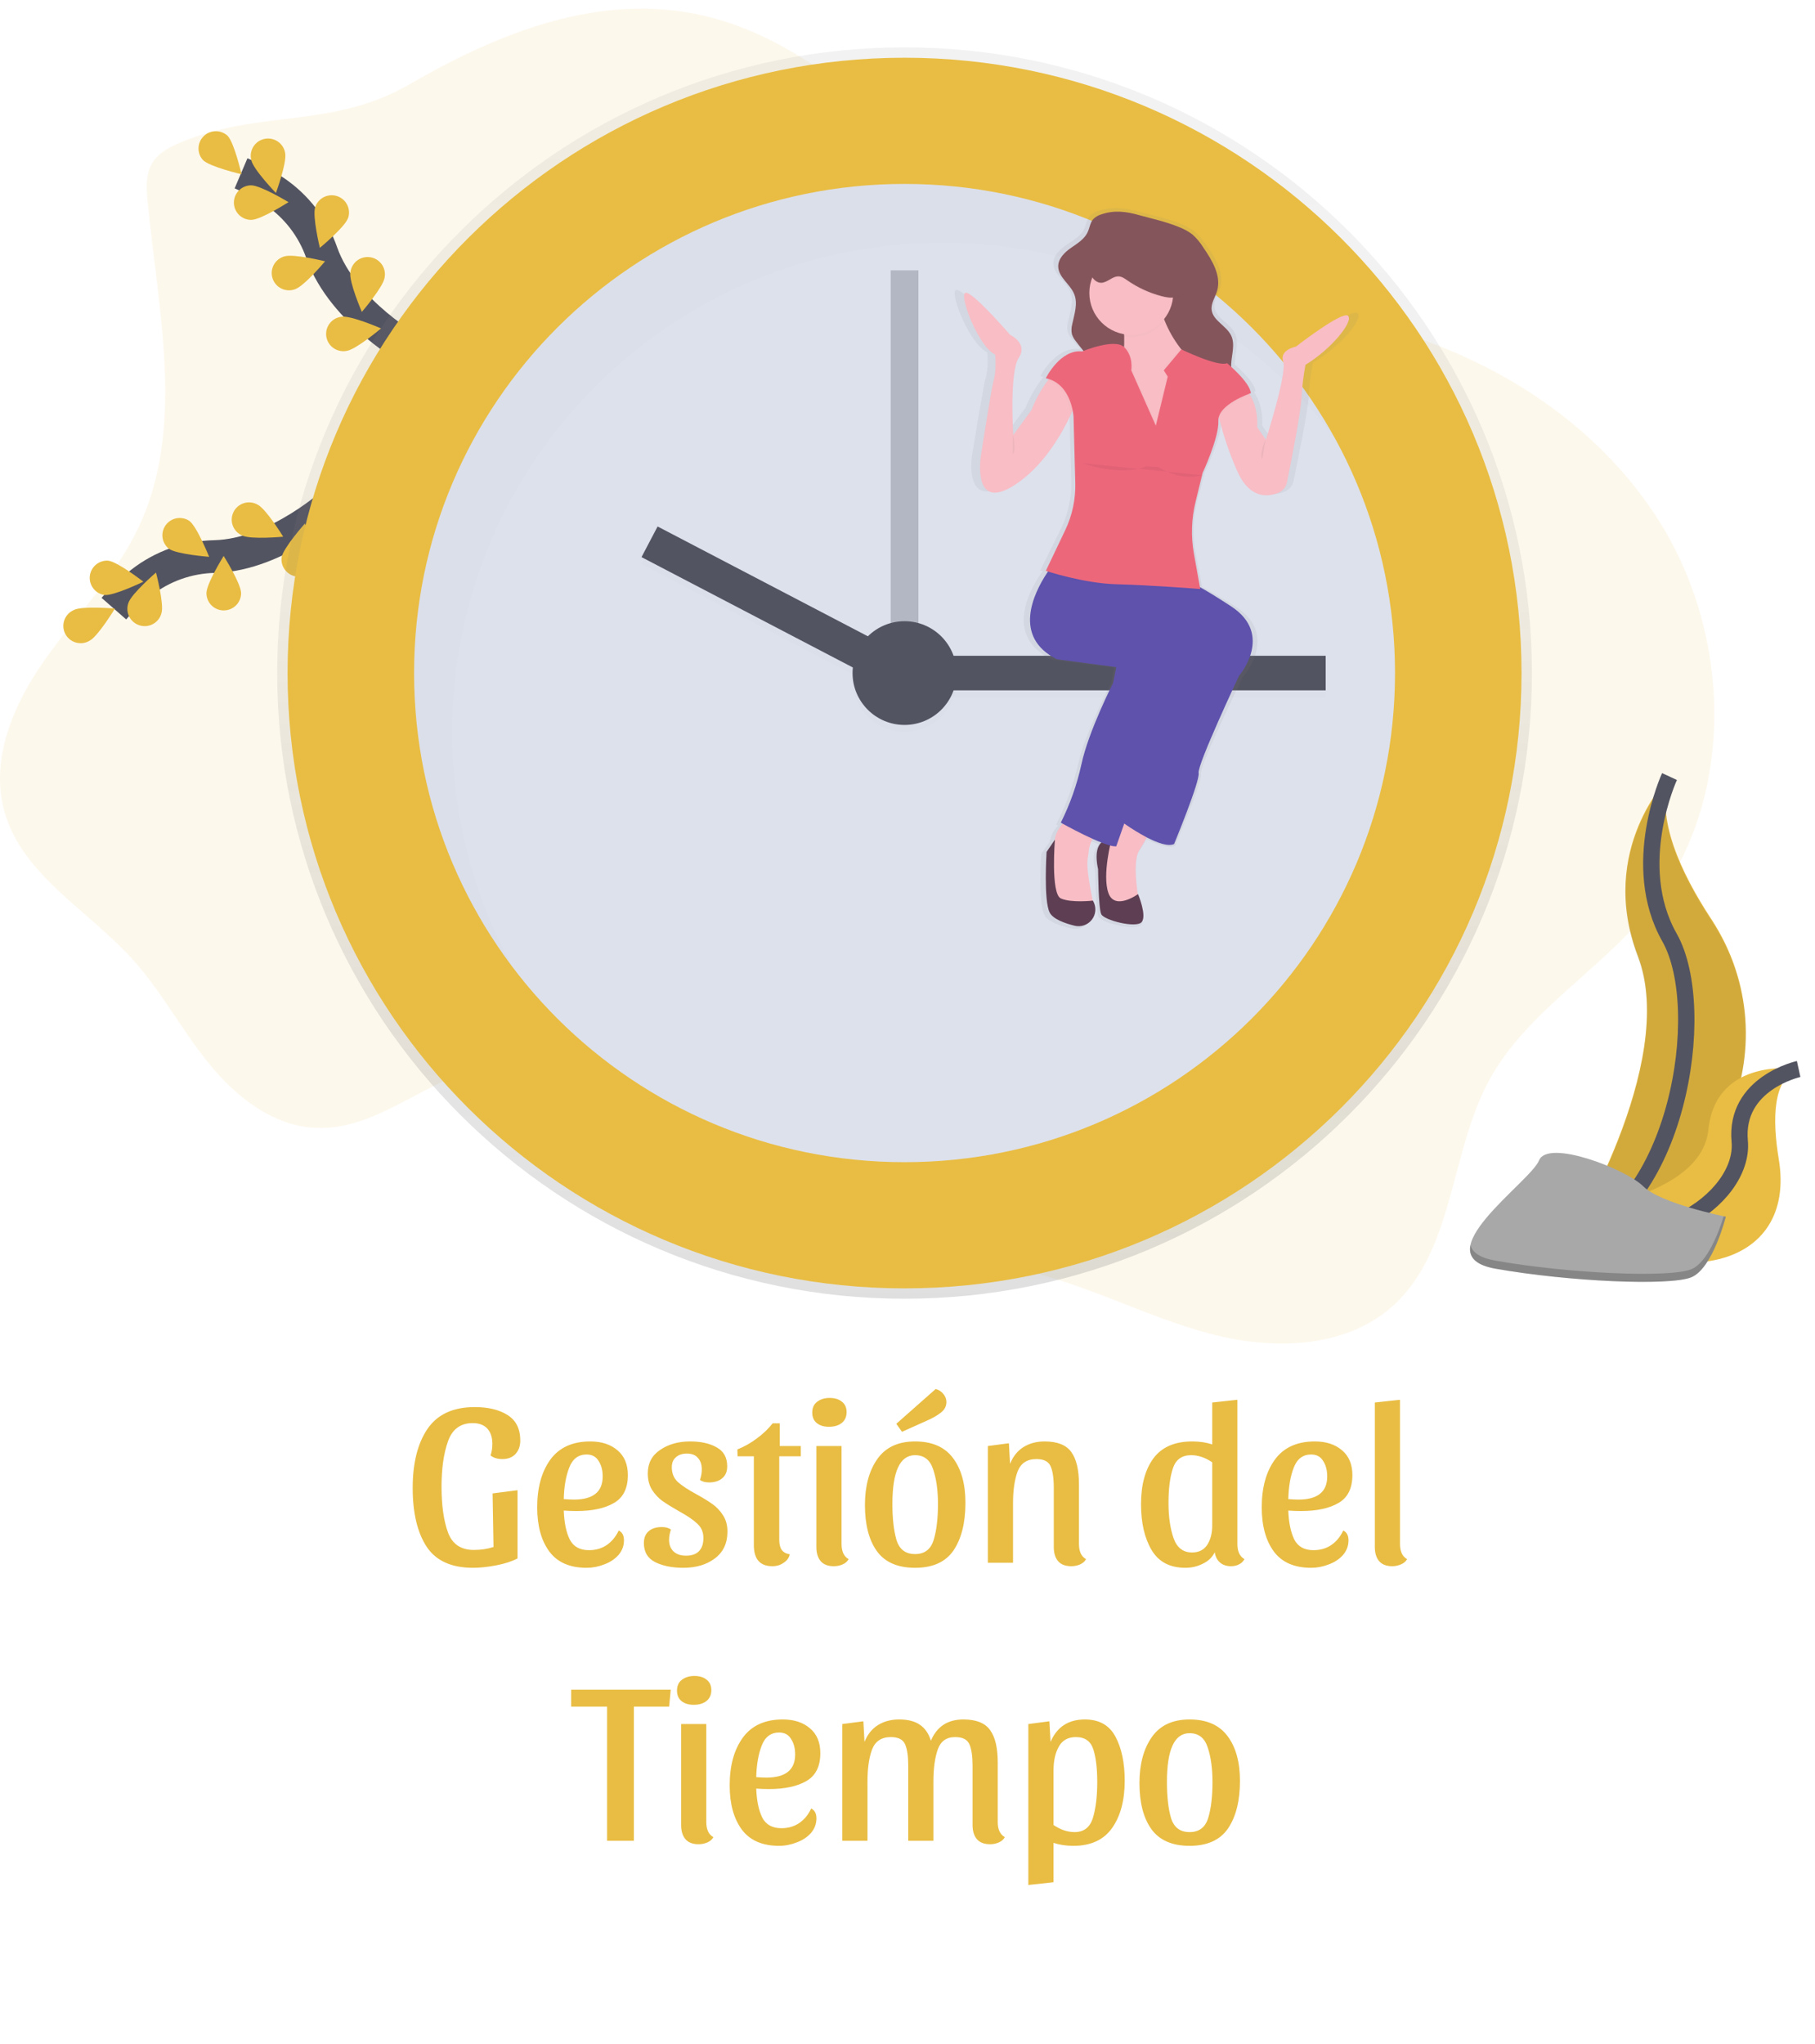<svg width="111" height="125" viewBox="0 0 111 125" fill="none" xmlns="http://www.w3.org/2000/svg">
  <path
    d="M28.907 87.02C28.16 87.02 27.657 87.394 27.395 88.141C27.134 88.878 27.003 89.802 27.003 90.912C27.003 92.051 27.134 92.98 27.395 93.698C27.657 94.417 28.184 94.776 28.977 94.776C29.416 94.776 29.817 94.716 30.181 94.594L30.125 91.319L31.651 91.123V95.294C31.315 95.472 30.886 95.612 30.363 95.715C29.84 95.817 29.364 95.868 28.935 95.868C27.61 95.868 26.663 95.439 26.093 94.581C25.524 93.713 25.239 92.513 25.239 90.983C25.239 89.471 25.538 88.271 26.135 87.385C26.742 86.489 27.708 86.04 29.033 86.04C29.864 86.04 30.536 86.204 31.049 86.531C31.562 86.857 31.819 87.375 31.819 88.085C31.819 88.421 31.721 88.696 31.525 88.91C31.329 89.116 31.063 89.219 30.727 89.219C30.419 89.219 30.177 89.144 29.999 88.995C30.074 88.789 30.111 88.556 30.111 88.294C30.111 87.893 30.009 87.581 29.803 87.356C29.598 87.132 29.299 87.02 28.907 87.02ZM37.838 93.587C38.052 93.689 38.16 93.89 38.16 94.189C38.16 94.525 38.048 94.823 37.824 95.085C37.6 95.337 37.31 95.528 36.956 95.659C36.601 95.799 36.242 95.868 35.878 95.868C34.851 95.868 34.09 95.537 33.596 94.874C33.101 94.203 32.854 93.302 32.854 92.172C32.854 90.969 33.12 89.998 33.652 89.26C34.193 88.514 35.01 88.141 36.102 88.141C36.792 88.141 37.348 88.323 37.768 88.686C38.188 89.041 38.398 89.545 38.398 90.198C38.398 91.01 38.113 91.58 37.544 91.906C36.984 92.233 36.218 92.397 35.248 92.397C34.977 92.397 34.72 92.387 34.478 92.368C34.506 93.106 34.627 93.694 34.842 94.132C35.066 94.571 35.458 94.79 36.018 94.79C36.428 94.79 36.788 94.688 37.096 94.483C37.413 94.268 37.66 93.969 37.838 93.587ZM35.878 88.939C35.374 88.939 35.019 89.204 34.814 89.737C34.608 90.259 34.496 90.903 34.478 91.668C34.758 91.687 34.963 91.697 35.094 91.697C36.27 91.697 36.858 91.225 36.858 90.282C36.858 89.9 36.774 89.582 36.606 89.331C36.447 89.069 36.204 88.939 35.878 88.939ZM42.01 88.882C41.73 88.882 41.506 88.957 41.338 89.106C41.17 89.246 41.086 89.452 41.086 89.722C41.086 90.087 41.207 90.385 41.45 90.618C41.702 90.843 42.084 91.094 42.598 91.374C43.008 91.599 43.335 91.799 43.578 91.977C43.83 92.154 44.044 92.382 44.222 92.662C44.399 92.933 44.488 93.264 44.488 93.656C44.488 94.366 44.231 94.912 43.718 95.294C43.214 95.677 42.57 95.868 41.786 95.868C41.105 95.868 40.531 95.752 40.064 95.519C39.606 95.285 39.378 94.898 39.378 94.356C39.378 94.039 39.476 93.796 39.672 93.629C39.868 93.46 40.134 93.376 40.47 93.376C40.712 93.376 40.899 93.428 41.03 93.531C40.955 93.754 40.918 93.965 40.918 94.16C40.918 94.459 41.011 94.697 41.198 94.874C41.385 95.043 41.636 95.126 41.954 95.126C42.299 95.126 42.56 95.038 42.738 94.861C42.925 94.674 43.018 94.403 43.018 94.049C43.018 93.684 42.892 93.391 42.64 93.166C42.397 92.933 42.019 92.677 41.506 92.397C41.095 92.163 40.764 91.958 40.512 91.781C40.269 91.603 40.059 91.379 39.882 91.109C39.705 90.829 39.616 90.493 39.616 90.1C39.616 89.475 39.868 88.995 40.372 88.659C40.876 88.313 41.487 88.141 42.206 88.141C42.868 88.141 43.41 88.262 43.83 88.504C44.259 88.738 44.474 89.125 44.474 89.666C44.474 89.984 44.371 90.227 44.166 90.394C43.97 90.562 43.704 90.647 43.368 90.647C43.125 90.647 42.938 90.595 42.808 90.493C42.883 90.269 42.92 90.058 42.92 89.862C42.92 89.555 42.84 89.317 42.682 89.148C42.532 88.971 42.309 88.882 42.01 88.882ZM45.109 89.05L45.095 88.63C45.515 88.463 45.911 88.239 46.285 87.959C46.667 87.678 46.989 87.371 47.251 87.034H47.685V88.421H48.973V89.05H47.657V94.147C47.657 94.427 47.708 94.636 47.811 94.776C47.913 94.916 48.077 95.005 48.301 95.043C48.254 95.257 48.128 95.43 47.923 95.561C47.727 95.701 47.498 95.77 47.237 95.77C46.481 95.77 46.103 95.341 46.103 94.483V89.05H45.109ZM50.739 85.481C51.047 85.481 51.294 85.555 51.481 85.704C51.677 85.854 51.775 86.069 51.775 86.349C51.775 86.638 51.672 86.862 51.467 87.02C51.271 87.17 51.014 87.245 50.697 87.245C50.389 87.245 50.141 87.17 49.955 87.02C49.768 86.871 49.675 86.656 49.675 86.376C49.675 86.087 49.773 85.868 49.969 85.719C50.174 85.56 50.431 85.481 50.739 85.481ZM51.467 94.412C51.467 94.87 51.611 95.178 51.901 95.337C51.826 95.477 51.705 95.584 51.537 95.659C51.369 95.733 51.187 95.77 50.991 95.77C50.636 95.77 50.37 95.668 50.193 95.463C50.015 95.257 49.927 94.968 49.927 94.594V88.421H51.467V94.412ZM55.963 88.141C57.008 88.141 57.783 88.481 58.287 89.162C58.791 89.835 59.043 90.745 59.043 91.892C59.043 93.115 58.8 94.086 58.315 94.805C57.829 95.514 57.045 95.868 55.963 95.868C54.899 95.868 54.119 95.528 53.625 94.847C53.139 94.165 52.897 93.227 52.897 92.032C52.897 90.875 53.149 89.937 53.653 89.219C54.157 88.5 54.927 88.141 55.963 88.141ZM55.963 95.028C56.541 95.028 56.919 94.744 57.097 94.174C57.274 93.605 57.363 92.868 57.363 91.963C57.363 91.132 57.265 90.427 57.069 89.849C56.882 89.27 56.513 88.981 55.963 88.981C55.039 88.981 54.577 89.975 54.577 91.963C54.577 92.868 54.661 93.605 54.829 94.174C55.006 94.744 55.384 95.028 55.963 95.028ZM57.223 84.934C57.409 84.981 57.563 85.079 57.685 85.228C57.815 85.378 57.881 85.546 57.881 85.733C57.881 85.984 57.769 86.199 57.545 86.376C57.321 86.554 57.036 86.717 56.691 86.867L55.165 87.552L54.815 87.062L57.223 84.934ZM60.414 88.421L61.702 88.252L61.772 89.513C61.949 89.064 62.22 88.724 62.584 88.49C62.957 88.257 63.391 88.141 63.886 88.141C64.67 88.141 65.216 88.36 65.524 88.799C65.832 89.228 65.986 89.886 65.986 90.772V94.412C65.986 94.87 66.13 95.178 66.42 95.337C66.345 95.477 66.224 95.584 66.056 95.659C65.888 95.733 65.71 95.77 65.524 95.77C65.16 95.77 64.889 95.668 64.712 95.463C64.534 95.257 64.446 94.968 64.446 94.594V90.969C64.446 90.38 64.38 89.942 64.25 89.653C64.119 89.363 63.83 89.219 63.382 89.219C62.812 89.219 62.43 89.471 62.234 89.975C62.047 90.478 61.954 91.127 61.954 91.921V95.561H60.414V88.421ZM75.675 94.412C75.675 94.87 75.82 95.178 76.109 95.337C76.035 95.477 75.923 95.584 75.773 95.659C75.633 95.733 75.47 95.77 75.284 95.77C75.013 95.77 74.789 95.696 74.612 95.546C74.434 95.388 74.327 95.178 74.29 94.916C74.14 95.225 73.897 95.458 73.561 95.617C73.235 95.784 72.88 95.868 72.498 95.868C71.546 95.868 70.855 95.504 70.425 94.776C69.996 94.049 69.781 93.115 69.781 91.977C69.781 90.8 70.034 89.867 70.537 89.177C71.051 88.486 71.844 88.141 72.918 88.141C73.365 88.141 73.772 88.201 74.135 88.323V85.76L75.675 85.593V94.412ZM74.135 89.415C73.706 89.125 73.277 88.981 72.847 88.981C72.278 88.981 71.905 89.251 71.728 89.793C71.55 90.334 71.462 91.038 71.462 91.906C71.462 92.737 71.564 93.451 71.769 94.049C71.975 94.636 72.353 94.93 72.903 94.93C73.314 94.93 73.622 94.776 73.828 94.469C74.033 94.151 74.135 93.759 74.135 93.293V89.415ZM82.148 93.587C82.363 93.689 82.47 93.89 82.47 94.189C82.47 94.525 82.358 94.823 82.134 95.085C81.91 95.337 81.621 95.528 81.266 95.659C80.912 95.799 80.552 95.868 80.188 95.868C79.162 95.868 78.401 95.537 77.906 94.874C77.412 94.203 77.164 93.302 77.164 92.172C77.164 90.969 77.43 89.998 77.962 89.26C78.504 88.514 79.32 88.141 80.412 88.141C81.103 88.141 81.658 88.323 82.078 88.686C82.498 89.041 82.708 89.545 82.708 90.198C82.708 91.01 82.424 91.58 81.854 91.906C81.294 92.233 80.529 92.397 79.558 92.397C79.288 92.397 79.031 92.387 78.788 92.368C78.816 93.106 78.938 93.694 79.152 94.132C79.376 94.571 79.768 94.79 80.328 94.79C80.739 94.79 81.098 94.688 81.406 94.483C81.724 94.268 81.971 93.969 82.148 93.587ZM80.188 88.939C79.684 88.939 79.33 89.204 79.124 89.737C78.919 90.259 78.807 90.903 78.788 91.668C79.068 91.687 79.274 91.697 79.404 91.697C80.58 91.697 81.168 91.225 81.168 90.282C81.168 89.9 81.084 89.582 80.916 89.331C80.758 89.069 80.515 88.939 80.188 88.939ZM85.62 85.593V94.412C85.62 94.87 85.765 95.178 86.054 95.337C85.98 95.477 85.854 95.584 85.676 95.659C85.508 95.733 85.331 95.77 85.144 95.77C84.79 95.77 84.524 95.668 84.346 95.463C84.169 95.257 84.08 94.968 84.08 94.594V85.76L85.62 85.593ZM41.02 103.321L40.922 104.357H38.766V112.561H37.128V104.357H34.93V103.321H41.02ZM42.467 102.481C42.775 102.481 43.023 102.555 43.209 102.705C43.405 102.854 43.503 103.069 43.503 103.349C43.503 103.638 43.401 103.862 43.195 104.021C42.999 104.17 42.743 104.245 42.425 104.245C42.117 104.245 41.87 104.17 41.683 104.021C41.497 103.871 41.403 103.657 41.403 103.377C41.403 103.087 41.501 102.868 41.697 102.719C41.903 102.56 42.159 102.481 42.467 102.481ZM43.195 111.413C43.195 111.87 43.34 112.178 43.629 112.337C43.555 112.477 43.433 112.584 43.265 112.659C43.097 112.733 42.915 112.771 42.719 112.771C42.365 112.771 42.099 112.668 41.921 112.463C41.744 112.257 41.655 111.968 41.655 111.595V105.421H43.195V111.413ZM49.609 110.587C49.824 110.689 49.931 110.89 49.931 111.189C49.931 111.525 49.819 111.823 49.595 112.085C49.371 112.337 49.082 112.528 48.727 112.659C48.373 112.799 48.013 112.869 47.649 112.869C46.623 112.869 45.862 112.537 45.367 111.875C44.873 111.203 44.625 110.302 44.625 109.173C44.625 107.969 44.891 106.998 45.423 106.261C45.965 105.514 46.781 105.141 47.873 105.141C48.564 105.141 49.119 105.323 49.539 105.687C49.959 106.041 50.169 106.545 50.169 107.199C50.169 108.011 49.885 108.58 49.315 108.907C48.755 109.233 47.99 109.397 47.019 109.397C46.749 109.397 46.492 109.387 46.249 109.369C46.277 110.106 46.399 110.694 46.613 111.133C46.837 111.571 47.229 111.791 47.789 111.791C48.2 111.791 48.559 111.688 48.867 111.483C49.185 111.268 49.432 110.969 49.609 110.587ZM47.649 105.939C47.145 105.939 46.791 106.205 46.585 106.737C46.38 107.259 46.268 107.903 46.249 108.669C46.529 108.687 46.735 108.697 46.865 108.697C48.041 108.697 48.629 108.225 48.629 107.283C48.629 106.9 48.545 106.583 48.377 106.331C48.219 106.069 47.976 105.939 47.649 105.939ZM51.513 105.421L52.801 105.253L52.871 106.513C53.049 106.065 53.319 105.724 53.683 105.491C54.057 105.257 54.491 105.141 54.985 105.141C55.536 105.141 55.965 105.253 56.273 105.477C56.581 105.691 56.801 106.013 56.931 106.443C57.295 105.575 57.958 105.141 58.919 105.141C59.703 105.141 60.249 105.36 60.557 105.799C60.865 106.228 61.019 106.886 61.019 107.773L61.019 111.413C61.019 111.87 61.164 112.178 61.453 112.337C61.379 112.477 61.257 112.584 61.089 112.659C60.921 112.733 60.744 112.771 60.557 112.771C60.193 112.771 59.923 112.668 59.745 112.463C59.568 112.257 59.479 111.968 59.479 111.595L59.479 107.969C59.479 107.381 59.414 106.942 59.283 106.653C59.153 106.363 58.863 106.219 58.415 106.219C57.883 106.219 57.529 106.471 57.351 106.975C57.174 107.479 57.085 108.127 57.085 108.921L57.085 112.561H55.545L55.545 107.969C55.545 107.381 55.48 106.942 55.349 106.653C55.219 106.363 54.929 106.219 54.481 106.219C53.912 106.219 53.529 106.471 53.333 106.975C53.147 107.479 53.053 108.127 53.053 108.921L53.053 112.561H51.513L51.513 105.421ZM66.348 105.141C67.225 105.141 67.85 105.495 68.224 106.205C68.597 106.905 68.784 107.801 68.784 108.893C68.784 110.087 68.527 111.049 68.014 111.777C67.5 112.505 66.712 112.869 65.648 112.869C65.2 112.869 64.794 112.808 64.43 112.687V115.095L62.89 115.263L62.89 105.421L64.178 105.253L64.248 106.513C64.64 105.598 65.34 105.141 66.348 105.141ZM65.802 106.219C65.316 106.219 64.966 106.415 64.752 106.807C64.537 107.189 64.43 107.675 64.43 108.263V111.595C64.859 111.884 65.288 112.029 65.718 112.029C66.287 112.029 66.66 111.739 66.838 111.161C67.015 110.582 67.104 109.849 67.104 108.963C67.104 108.132 67.024 107.469 66.866 106.975C66.707 106.471 66.352 106.219 65.802 106.219ZM72.752 105.141C73.797 105.141 74.572 105.481 75.076 106.163C75.58 106.835 75.832 107.745 75.832 108.893C75.832 110.115 75.589 111.086 75.104 111.805C74.618 112.514 73.834 112.869 72.752 112.869C71.688 112.869 70.908 112.528 70.414 111.847C69.928 111.165 69.686 110.227 69.686 109.033C69.686 107.875 69.938 106.937 70.442 106.219C70.946 105.5 71.716 105.141 72.752 105.141ZM72.752 112.029C73.33 112.029 73.708 111.744 73.886 111.175C74.063 110.605 74.152 109.868 74.152 108.963C74.152 108.132 74.054 107.427 73.858 106.849C73.671 106.27 73.302 105.981 72.752 105.981C71.828 105.981 71.366 106.975 71.366 108.963C71.366 109.868 71.45 110.605 71.618 111.175C71.795 111.744 72.173 112.029 72.752 112.029Z"
    fill="#E9BD43" />
  <path opacity="0.1"
    d="M11.065 8.702C10.38 8.985 9.677 9.348 9.301 9.986C8.902 10.659 8.95 11.495 9.024 12.274C9.671 19.029 11.374 26.214 8.433 32.333C7.005 35.302 4.617 37.681 2.718 40.377C0.819 43.073 -0.616 46.44 0.266 49.611C1.343 53.487 5.362 55.635 8.071 58.618C9.845 60.568 11.088 62.937 12.742 64.989C14.397 67.04 16.664 68.847 19.305 68.968C23.104 69.142 26.195 65.871 29.919 65.114C33.735 64.338 37.577 66.312 40.671 68.675C43.765 71.038 46.579 73.901 50.184 75.377C54.164 77.007 58.652 76.758 62.843 77.738C66.659 78.631 70.171 80.53 73.959 81.543C77.747 82.555 82.187 82.494 85.122 79.908C88.947 76.526 88.646 70.501 91.089 66.028C93.359 61.871 97.801 59.389 100.791 55.715C106.171 49.101 105.995 38.992 101.427 31.799C96.859 24.605 88.584 20.25 80.123 19.116C76.307 18.606 72.378 18.675 68.71 17.514C58.891 14.407 53.047 3.274 43.023 0.957C36.651 -0.513 30.453 2.033 25.026 5.166C20.314 7.887 15.968 6.673 11.065 8.702Z"
    fill="#E9BD43" />
  <path
    d="M20.633 30.525C20.633 30.525 17.016 33.93 13.134 34.031C11.503 34.063 9.927 34.622 8.643 35.624C8.036 36.102 7.474 36.636 6.964 37.217"
    stroke="#535461" stroke-width="2" stroke-miterlimit="10" />
  <path
    d="M4.515 37.3C5.037 37.036 7.027 37.211 7.027 37.211C7.027 37.211 5.995 38.918 5.473 39.182C5.349 39.256 5.21 39.304 5.066 39.322C4.922 39.34 4.775 39.328 4.636 39.288C4.497 39.247 4.367 39.179 4.256 39.086C4.144 38.994 4.052 38.879 3.987 38.75C3.921 38.621 3.883 38.48 3.875 38.335C3.866 38.191 3.888 38.046 3.938 37.91C3.988 37.774 4.065 37.65 4.165 37.545C4.265 37.44 4.386 37.357 4.52 37.3H4.515Z"
    fill="#E9BD43" />
  <path
    d="M6.61 34.283C7.192 34.344 8.767 35.57 8.767 35.57C8.767 35.57 6.965 36.443 6.389 36.383C6.119 36.343 5.875 36.2 5.709 35.984C5.542 35.769 5.465 35.498 5.493 35.228C5.522 34.957 5.654 34.708 5.862 34.532C6.07 34.356 6.338 34.267 6.61 34.283V34.283Z"
    fill="#E9BD43" />
  <path
    d="M11.579 31.851C12.05 32.197 12.79 34.048 12.79 34.048C12.79 34.048 10.796 33.897 10.325 33.553C10.113 33.382 9.975 33.136 9.94 32.866C9.905 32.597 9.976 32.324 10.137 32.105C10.299 31.886 10.539 31.737 10.807 31.69C11.076 31.643 11.352 31.7 11.579 31.851V31.851Z"
    fill="#E9BD43" />
  <path
    d="M15.754 30.857C16.277 31.118 17.32 32.818 17.32 32.818C17.32 32.818 15.329 33.005 14.807 32.744C14.675 32.687 14.556 32.603 14.458 32.499C14.359 32.394 14.283 32.27 14.234 32.136C14.185 32.001 14.164 31.857 14.173 31.714C14.181 31.571 14.219 31.431 14.283 31.303C14.347 31.174 14.437 31.06 14.547 30.968C14.657 30.875 14.785 30.806 14.922 30.764C15.06 30.723 15.205 30.709 15.348 30.725C15.491 30.741 15.629 30.786 15.754 30.857V30.857Z"
    fill="#E9BD43" />
  <path
    d="M9.875 37.495C10.049 36.938 9.54 35.01 9.54 35.01C9.54 35.01 8.027 36.312 7.853 36.869C7.804 37.003 7.783 37.146 7.791 37.289C7.799 37.432 7.836 37.572 7.9 37.7C7.963 37.828 8.053 37.942 8.162 38.034C8.271 38.127 8.398 38.197 8.535 38.239C8.672 38.282 8.816 38.296 8.959 38.281C9.101 38.266 9.24 38.223 9.365 38.153C9.49 38.083 9.6 37.989 9.688 37.876C9.775 37.763 9.839 37.633 9.875 37.495V37.495Z"
    fill="#E9BD43" />
  <path
    d="M14.743 36.266C14.743 35.683 13.678 33.996 13.678 33.996C13.678 33.996 12.624 35.687 12.625 36.273C12.626 36.553 12.738 36.821 12.938 37.019C13.137 37.217 13.407 37.327 13.688 37.326C13.969 37.325 14.238 37.213 14.437 37.014C14.635 36.816 14.746 36.547 14.745 36.266H14.743Z"
    fill="#E9BD43" />
  <path
    d="M19.311 34.431C19.408 33.856 18.645 32.014 18.645 32.014C18.645 32.014 17.319 33.506 17.222 34.081C17.19 34.351 17.263 34.623 17.426 34.84C17.589 35.058 17.83 35.204 18.099 35.249C18.367 35.295 18.643 35.235 18.869 35.083C19.094 34.93 19.253 34.697 19.311 34.432V34.431Z"
    fill="#E9BD43" />
  <path
    d="M25.334 21.511C25.334 21.511 20.977 19.125 19.681 15.469C19.149 13.931 18.131 12.608 16.78 11.697C16.136 11.269 15.453 10.901 14.741 10.598"
    stroke="#535461" stroke-width="2" stroke-miterlimit="10" />
  <path
    d="M13.915 8.299C14.327 8.713 14.771 10.656 14.771 10.656C14.771 10.656 12.825 10.202 12.413 9.788C12.231 9.586 12.133 9.322 12.141 9.051C12.149 8.78 12.26 8.522 12.454 8.331C12.646 8.139 12.906 8.029 13.178 8.024C13.45 8.018 13.714 8.117 13.915 8.299V8.299Z"
    fill="#E9BD43" />
  <path
    d="M17.439 9.358C17.56 9.929 16.874 11.8 16.874 11.8C16.874 11.8 15.489 10.364 15.368 9.792C15.332 9.654 15.325 9.51 15.346 9.369C15.368 9.227 15.418 9.092 15.493 8.971C15.569 8.849 15.668 8.744 15.785 8.662C15.902 8.58 16.035 8.523 16.175 8.493C16.316 8.464 16.46 8.463 16.601 8.491C16.741 8.519 16.875 8.575 16.993 8.656C17.111 8.736 17.211 8.84 17.288 8.96C17.365 9.081 17.417 9.216 17.44 9.357L17.439 9.358Z"
    fill="#E9BD43" />
  <path
    d="M21.286 13.331C21.102 13.884 19.561 15.155 19.561 15.155C19.561 15.155 19.093 13.218 19.277 12.664C19.366 12.398 19.557 12.177 19.809 12.052C20.06 11.926 20.352 11.905 20.619 11.993C20.886 12.082 21.107 12.272 21.233 12.523C21.359 12.774 21.38 13.065 21.291 13.331H21.286Z"
    fill="#E9BD43" />
  <path
    d="M23.52 16.984C23.432 17.56 22.13 19.072 22.13 19.072C22.13 19.072 21.339 17.242 21.427 16.666C21.441 16.523 21.485 16.386 21.555 16.26C21.624 16.135 21.719 16.026 21.832 15.938C21.946 15.85 22.076 15.787 22.215 15.751C22.354 15.715 22.498 15.707 22.64 15.729C22.782 15.75 22.918 15.8 23.04 15.876C23.162 15.951 23.267 16.051 23.35 16.168C23.432 16.285 23.489 16.418 23.519 16.558C23.548 16.698 23.549 16.843 23.52 16.983V16.984Z"
    fill="#E9BD43" />
  <path
    d="M15.376 13.444C15.961 13.437 17.644 12.361 17.644 12.361C17.644 12.361 15.937 11.326 15.351 11.332C15.07 11.335 14.802 11.45 14.606 11.65C14.409 11.851 14.3 12.121 14.304 12.401C14.307 12.681 14.422 12.949 14.623 13.145C14.824 13.341 15.095 13.449 15.376 13.446V13.444Z"
    fill="#E9BD43" />
  <path
    d="M18.042 17.686C18.598 17.506 19.881 15.977 19.881 15.977C19.881 15.977 17.941 15.499 17.385 15.679C17.248 15.718 17.12 15.785 17.01 15.874C16.899 15.963 16.807 16.074 16.74 16.2C16.673 16.325 16.633 16.463 16.62 16.604C16.608 16.746 16.624 16.889 16.669 17.024C16.713 17.159 16.784 17.284 16.878 17.391C16.971 17.498 17.086 17.585 17.214 17.647C17.342 17.709 17.482 17.744 17.624 17.751C17.766 17.758 17.909 17.737 18.042 17.688V17.686Z"
    fill="#E9BD43" />
  <path
    d="M21.201 21.456C21.78 21.371 23.304 20.082 23.304 20.082C23.304 20.082 21.472 19.283 20.895 19.368C20.752 19.382 20.614 19.425 20.489 19.494C20.364 19.564 20.255 19.657 20.167 19.77C20.079 19.882 20.015 20.012 19.978 20.149C19.942 20.287 19.934 20.431 19.955 20.572C19.975 20.713 20.024 20.849 20.099 20.971C20.174 21.092 20.272 21.198 20.389 21.28C20.505 21.363 20.638 21.421 20.777 21.451C20.917 21.482 21.061 21.484 21.202 21.457L21.201 21.456Z"
    fill="#E9BD43" />
  <path
    d="M55.32 79.414C76.51 79.414 93.688 62.285 93.688 41.155C93.688 20.026 76.51 2.896 55.32 2.896C34.129 2.896 16.951 20.026 16.951 41.155C16.951 62.285 34.129 79.414 55.32 79.414Z"
    fill="url(#paint0_linear)" />
  <path
    d="M55.319 78.781C76.159 78.781 93.052 61.936 93.052 41.156C93.052 20.376 76.159 3.531 55.319 3.531C34.48 3.531 17.587 20.376 17.587 41.156C17.587 61.936 34.48 78.781 55.319 78.781Z"
    fill="#E9BD43" />
  <path
    d="M55.319 71.065C71.885 71.065 85.315 57.674 85.315 41.156C85.315 24.637 71.885 11.246 55.319 11.246C38.754 11.246 25.324 24.637 25.324 41.156C25.324 57.674 38.754 71.065 55.319 71.065Z"
    fill="#DDE1EC" />
  <path opacity="0.3" d="M56.167 16.531H54.472V42.953H56.167V16.531Z" fill="#535461" />
  <g opacity="0.1">
    <path opacity="0.1" d="M81.076 40.522H57.122V42.635H81.076V40.522Z" fill="black" />
    <path opacity="0.1" d="M40.21 32.614L39.227 34.486L54.298 42.357L55.282 40.484L40.21 32.614Z"
      fill="black" />
    <path opacity="0.1"
      d="M55.319 44.749C57.075 44.749 58.499 43.33 58.499 41.579C58.499 39.828 57.075 38.408 55.319 38.408C53.563 38.408 52.14 39.828 52.14 41.579C52.14 43.33 53.563 44.749 55.319 44.749Z"
      fill="black" />
  </g>
  <path d="M81.075 40.1H57.121V42.213H81.075V40.1Z" fill="#535461" />
  <path d="M55.289 40.064L40.217 32.193L39.233 34.066L54.305 41.936L55.289 40.064Z" fill="#535461" />
  <path
    d="M55.319 44.328C57.075 44.328 58.499 42.908 58.499 41.157C58.499 39.406 57.075 37.986 55.319 37.986C53.563 37.986 52.14 39.406 52.14 41.157C52.14 42.908 53.563 44.328 55.319 44.328Z"
    fill="#535461" />
  <g opacity="0.1">
    <path opacity="0.1"
      d="M27.654 44.749C27.654 28.23 41.083 14.839 57.649 14.839C62.299 14.835 66.886 15.911 71.046 17.981C75.207 20.051 78.827 23.058 81.62 26.765C76.516 17.515 66.659 11.246 55.318 11.246C38.751 11.246 25.322 24.637 25.322 41.156C25.313 47.645 27.429 53.96 31.35 59.139C28.919 54.731 27.647 49.78 27.654 44.749V44.749Z"
      fill="black" />
  </g>
  <path
    d="M83.034 19.154C82.677 18.812 79.68 21.056 79.68 21.056C79.68 21.056 78.613 21.25 78.867 21.981C79.121 22.711 77.749 26.801 77.749 26.801L77.19 26.022C77.244 25.108 76.992 24.46 76.746 24.056C76.726 24.024 76.706 23.992 76.686 23.962L76.783 23.928C76.746 23.43 75.946 22.67 75.521 22.298C75.521 22.244 75.521 22.192 75.521 22.137C75.547 21.541 75.787 20.912 75.521 20.372C75.22 19.756 74.339 19.446 74.265 18.77C74.221 18.366 74.494 18.002 74.615 17.613C74.903 16.683 74.304 15.733 73.732 14.932C73.538 14.632 73.302 14.361 73.031 14.127C72.773 13.939 72.49 13.788 72.19 13.679C71.351 13.341 70.494 13.171 69.629 12.939C68.799 12.719 68.034 12.615 67.191 12.89C66.991 12.944 66.809 13.049 66.661 13.194C66.461 13.418 66.434 13.737 66.303 14.005C66.091 14.435 65.634 14.691 65.23 14.967C64.827 15.243 64.422 15.621 64.42 16.097C64.42 16.772 65.193 17.197 65.452 17.826C65.694 18.412 65.452 19.064 65.317 19.681C65.261 19.88 65.256 20.091 65.302 20.293C65.355 20.444 65.435 20.583 65.539 20.705C65.699 20.916 65.871 21.113 66.041 21.314L65.963 21.345C64.54 21.199 63.626 23 63.626 23C63.691 23.013 63.754 23.029 63.816 23.047L63.755 23.125C63.325 23.682 62.974 24.295 62.711 24.946L61.545 26.504C61.545 26.504 61.291 22.608 61.901 21.732C62.512 20.856 61.343 20.32 61.343 20.32C61.343 20.32 58.799 17.496 58.446 17.739C58.093 17.983 59.31 21.051 60.377 21.538C60.377 21.538 60.483 22.511 60.271 23.144C60.143 23.545 59.458 27.77 59.458 27.77C59.458 27.77 58.849 31.325 61.644 29.567C63.459 28.428 64.633 26.466 65.23 25.234C65.272 25.147 65.311 25.064 65.348 24.985C65.376 25.116 65.394 25.248 65.404 25.382L65.51 29.454C65.537 30.461 65.317 31.46 64.868 32.362L63.623 34.881L63.761 34.923L63.678 35.044C62.857 36.248 61.462 38.954 64.334 40.333L68.149 40.821L67.946 41.794C67.946 41.794 66.371 44.764 65.913 46.809C65.629 48.061 65.184 49.272 64.591 50.412L64.709 50.474C64.685 50.502 64.659 50.53 64.635 50.56C64.403 50.819 64.251 51.139 64.194 51.481L63.677 52.213C63.677 52.213 63.473 55.231 63.88 55.962C64.103 56.362 64.841 56.616 65.47 56.764C66.403 56.984 67.155 56.024 66.66 55.232L66.654 55.222H66.644C66.538 54.73 66.214 53.205 66.32 52.626C66.35 52.461 66.377 52.297 66.391 52.13C66.416 51.911 66.483 51.698 66.588 51.504C66.605 51.471 66.623 51.439 66.641 51.407L66.696 51.431C66.867 51.504 67.035 51.572 67.195 51.632C66.948 51.858 66.772 52.324 66.984 53.282C66.984 53.282 67.004 55.68 67.187 56.058C67.37 56.435 69.422 56.934 69.778 56.545C70.135 56.156 69.55 54.816 69.55 54.816L69.531 54.828C69.414 54.052 69.269 52.661 69.626 52.113C69.77 51.892 69.91 51.664 70.035 51.451L70.112 51.319C70.776 51.648 71.478 51.897 71.861 51.724C71.861 51.724 73.538 47.829 73.436 47.343C73.335 46.856 76.028 41.353 76.028 41.353C76.028 41.353 78.314 38.817 75.52 37.069C74.633 36.512 73.986 36.138 73.517 35.885L73.124 33.835C72.921 32.76 72.957 31.654 73.23 30.594L73.653 28.981L73.689 28.844C73.689 28.844 74.756 26.653 74.705 25.63C74.701 25.551 74.71 25.471 74.731 25.394C74.743 25.443 74.756 25.494 74.77 25.547C75.05 26.61 75.419 27.648 75.874 28.65C76.685 30.474 77.888 30.329 78.547 30.07C78.688 30.016 78.814 29.927 78.912 29.812C79.01 29.698 79.078 29.56 79.11 29.413C79.347 28.278 79.999 25.097 80.04 24.219C80.077 23.532 80.162 22.849 80.295 22.174C81.967 21.199 83.39 19.495 83.034 19.154Z"
    fill="url(#paint1_linear)" />
  <path
    d="M70.592 50.356C70.592 50.356 70.368 50.803 70.062 51.34C69.942 51.551 69.809 51.778 69.672 51.997C69.188 52.77 69.672 55.231 69.672 55.231L68.612 55.376L67.552 54.848L67.358 53.061V51.755L68.567 50.408L69.097 49.824L70.592 50.356Z"
    fill="#F8BDC5" />
  <g opacity="0.1">
    <path opacity="0.1"
      d="M70.591 50.356C70.591 50.356 70.367 50.803 70.061 51.34C69.593 51.09 69.141 50.813 68.707 50.509L68.613 50.444L68.564 50.408L69.093 49.824L70.591 50.356Z"
      fill="black" />
  </g>
  <path
    d="M75.773 41.327C75.773 41.327 73.207 46.781 73.305 47.264C73.402 47.747 71.804 51.609 71.804 51.609C71.439 51.78 70.77 51.534 70.138 51.208C69.662 50.954 69.201 50.672 68.76 50.362L68.667 50.297L68.611 50.256L72.823 38.622L69.096 35.897L68.82 35.695L67.154 34.469L72.242 35.386C72.242 35.386 72.419 35.364 73.355 35.886C73.804 36.136 74.428 36.512 75.291 37.076C77.951 38.817 75.773 41.327 75.773 41.327Z"
    fill="#5E52AD" />
  <g opacity="0.03">
    <path opacity="0.03"
      d="M75.773 41.327C75.773 41.327 73.207 46.781 73.305 47.264C73.402 47.747 71.804 51.609 71.804 51.609C71.439 51.78 70.77 51.534 70.138 51.208C69.662 50.954 69.201 50.672 68.76 50.362L68.667 50.297L68.611 50.256L72.823 38.622L69.096 35.897L68.82 35.695L67.154 34.469L72.242 35.386C72.242 35.386 72.419 35.364 73.355 35.886C73.804 36.136 74.428 36.512 75.291 37.076C77.951 38.817 75.773 41.327 75.773 41.327Z"
      fill="black" />
  </g>
  <path
    d="M67.978 51.319C67.978 51.319 66.719 51.126 67.156 53.154C67.156 53.154 67.175 55.532 67.35 55.902C67.524 56.272 69.48 56.771 69.818 56.385C70.156 55.999 69.6 54.672 69.6 54.672C69.6 54.672 68.172 55.71 67.784 54.599C67.396 53.488 67.978 51.319 67.978 51.319Z"
    fill="#5D3E53" />
  <path
    d="M67.105 50.935C66.968 51.065 66.856 51.22 66.776 51.391C66.676 51.585 66.612 51.796 66.588 52.013C66.575 52.178 66.549 52.341 66.521 52.504C66.4 53.192 66.864 55.231 66.864 55.231L65.024 55.52L64.346 54.796L64.201 53.204C64.382 52.658 64.48 52.088 64.492 51.513C64.492 51.097 64.704 50.726 64.915 50.456C65.059 50.275 65.224 50.112 65.406 49.971C65.406 49.971 67.493 50.596 67.105 50.935Z"
    fill="#F8BDC5" />
  <g opacity="0.1">
    <path opacity="0.1"
      d="M67.106 50.935C66.968 51.065 66.856 51.22 66.776 51.391C66.022 51.052 65.231 50.624 64.942 50.465L64.92 50.454C65.064 50.273 65.228 50.111 65.411 49.969C65.411 49.969 67.493 50.596 67.106 50.935Z"
      fill="black" />
  </g>
  <path
    d="M73.061 39.879C73.061 39.879 71.852 42.148 71.076 44.03C70.567 45.267 69.516 48.211 68.85 50.086L68.753 50.363C68.46 51.193 68.265 51.754 68.265 51.754C68.136 51.755 68.008 51.736 67.885 51.698C67.77 51.667 67.642 51.626 67.505 51.575L67.352 51.517C67.199 51.458 67.034 51.389 66.876 51.318C66.106 50.975 65.286 50.529 64.988 50.366L64.876 50.304C65.444 49.169 65.868 47.968 66.138 46.728C66.574 44.701 68.075 41.761 68.075 41.761L68.269 40.795L64.637 40.312C61.902 38.949 63.231 36.261 64.012 35.068C64.145 34.861 64.289 34.661 64.443 34.469L67.349 35.103C67.349 35.103 67.806 35.249 68.824 35.698L69.291 35.909C69.862 36.17 70.563 36.506 71.411 36.938C74.271 38.379 73.061 39.879 73.061 39.879Z"
    fill="#5E52AD" />
  <path
    d="M66.846 55.086C66.949 55.26 66.999 55.461 66.988 55.663C66.978 55.865 66.907 56.06 66.786 56.222C66.665 56.384 66.498 56.507 66.307 56.575C66.115 56.643 65.908 56.653 65.712 56.604C65.117 56.457 64.412 56.205 64.2 55.809C63.813 55.085 64.006 52.092 64.006 52.092L64.515 51.344C64.515 51.344 64.249 54.651 64.878 54.937C65.508 55.224 66.839 55.071 66.839 55.071L66.846 55.086Z"
    fill="#5D3E53" />
  <path
    d="M67.361 13.106C67.168 13.16 66.992 13.264 66.853 13.407C66.662 13.629 66.641 13.946 66.511 14.211C66.31 14.634 65.875 14.893 65.49 15.163C65.104 15.432 64.719 15.812 64.717 16.283C64.717 16.953 65.459 17.374 65.7 17.996C65.93 18.578 65.7 19.223 65.572 19.835C65.519 20.033 65.514 20.241 65.557 20.442C65.608 20.59 65.685 20.729 65.784 20.851C66.251 21.485 66.832 22.047 67.145 22.769C67.382 23.318 67.448 23.923 67.511 24.518C67.601 25.374 67.691 26.246 67.528 27.092C67.512 27.142 67.512 27.197 67.528 27.247C67.555 27.296 67.599 27.333 67.652 27.353C67.96 27.502 68.296 27.588 68.638 27.605C68.981 27.622 69.323 27.569 69.645 27.451C69.966 27.332 70.261 27.15 70.51 26.915C70.759 26.68 70.958 26.398 71.095 26.084C71.307 25.606 71.389 25.028 71.809 24.717C71.858 24.677 71.916 24.65 71.979 24.64C72.078 24.642 72.174 24.674 72.255 24.732C72.8 25.026 73.46 25.034 74.067 24.913C74.434 24.84 74.809 24.71 75.052 24.425C75.53 23.859 75.264 23.012 75.296 22.273C75.321 21.683 75.549 21.059 75.296 20.524C75.01 19.913 74.169 19.607 74.099 18.939C74.057 18.539 74.317 18.177 74.433 17.792C74.707 16.87 74.137 15.929 73.592 15.135C73.409 14.839 73.185 14.57 72.926 14.337C72.681 14.152 72.412 14.002 72.124 13.893C71.326 13.558 70.512 13.389 69.687 13.161C68.896 12.936 68.168 12.831 67.361 13.106Z"
    fill="#85555C" />
  <path
    d="M71.415 26.893H68.606V22.355C68.69 21.919 68.739 21.477 68.753 21.034C68.753 20.885 68.753 20.733 68.753 20.579C68.726 20.038 68.614 19.498 68.319 19.169C67.544 18.3 70.837 18.445 70.837 18.445C70.938 18.843 71.069 19.234 71.229 19.613C71.467 20.205 71.784 20.762 72.172 21.27C72.513 21.721 72.95 22.092 73.451 22.355C75.385 23.321 71.415 26.893 71.415 26.893Z"
    fill="#F8BDC5" />
  <g opacity="0.1">
    <path opacity="0.1"
      d="M71.226 19.613C70.941 19.984 70.559 20.27 70.123 20.441C69.686 20.611 69.212 20.659 68.75 20.579C68.723 20.038 68.611 19.498 68.316 19.169C67.541 18.3 70.834 18.445 70.834 18.445C70.935 18.843 71.066 19.234 71.226 19.613V19.613Z"
      fill="black" />
  </g>
  <path
    d="M69.187 20.473C70.604 20.473 71.753 19.327 71.753 17.914C71.753 16.501 70.604 15.355 69.187 15.355C67.77 15.355 66.621 16.501 66.621 17.914C66.621 19.327 67.77 20.473 69.187 20.473Z"
    fill="#F8BDC5" />
  <path
    d="M79.839 22.307C79.713 22.977 79.632 23.654 79.597 24.334C79.558 25.204 78.937 28.358 78.71 29.483C78.681 29.628 78.617 29.763 78.524 29.877C78.43 29.99 78.31 30.079 78.174 30.136C77.544 30.392 76.399 30.536 75.63 28.728C75.196 27.733 74.844 26.704 74.577 25.652C74.483 25.299 74.412 24.939 74.365 24.576L76.061 23.659C76.221 23.808 76.356 23.981 76.462 24.172C76.696 24.572 76.937 25.215 76.886 26.12L77.416 26.893C77.416 26.893 78.722 22.838 78.475 22.114C78.229 21.39 79.25 21.197 79.25 21.197C79.25 21.197 82.107 18.977 82.446 19.314C82.785 19.651 81.436 21.341 79.839 22.307Z"
    fill="#F8BDC5" />
  <path
    d="M65.944 24.238C65.812 24.616 65.66 24.986 65.488 25.348C64.918 26.571 63.801 28.519 62.071 29.645C59.409 31.383 59.989 27.859 59.989 27.859C59.989 27.859 60.641 23.67 60.764 23.274C60.958 22.646 60.861 21.681 60.861 21.681C59.844 21.198 58.683 18.157 59.021 17.915C59.359 17.673 61.776 20.474 61.776 20.474C61.776 20.474 62.89 21.002 62.306 21.874C61.722 22.746 61.967 26.605 61.967 26.605L63.088 25.063C63.337 24.419 63.672 23.812 64.083 23.258C64.295 22.969 64.443 22.795 64.443 22.795L65.944 24.238Z"
    fill="#F8BDC5" />
  <g opacity="0.1">
    <path opacity="0.1"
      d="M76.463 24.172C76.107 24.303 74.728 24.858 74.575 25.651C74.481 25.298 74.41 24.939 74.363 24.576L76.059 23.658C76.22 23.807 76.356 23.98 76.463 24.172Z"
      fill="black" />
  </g>
  <g opacity="0.1">
    <path opacity="0.1"
      d="M65.944 24.238C65.812 24.616 65.66 24.986 65.488 25.348C65.423 24.87 65.153 23.648 64.083 23.254C64.295 22.965 64.443 22.791 64.443 22.791L65.944 24.238Z"
      fill="black" />
  </g>
  <g opacity="0.1">
    <path opacity="0.1"
      d="M71.415 26.892H68.606V22.354C68.69 21.918 68.739 21.477 68.753 21.033C69.33 21.589 69.187 22.451 69.187 22.451L70.688 25.832L71.415 22.843L71.174 22.457L72.17 21.275C72.511 21.727 72.948 22.097 73.449 22.361C75.385 23.32 71.415 26.892 71.415 26.892Z"
      fill="black" />
  </g>
  <g opacity="0.1">
    <path opacity="0.1"
      d="M73.399 36.16C73.399 36.16 71.199 35.985 69.29 35.903L69.098 35.895C68.827 35.884 68.568 35.876 68.315 35.869C66.462 35.825 64.367 35.179 64.011 35.066C64.144 34.859 64.289 34.66 64.443 34.469L67.348 35.103C67.348 35.103 67.806 35.249 68.824 35.698L67.154 34.469L72.242 35.386C72.242 35.386 72.419 35.364 73.355 35.886L73.399 36.16Z"
      fill="black" />
  </g>
  <path
    d="M71.415 23.031L71.174 22.645L72.249 21.363C72.249 21.363 74.465 22.447 75.046 22.209C75.046 22.209 76.45 23.372 76.498 24.044C76.498 24.044 74.465 24.719 74.513 25.735C74.56 26.75 73.548 28.92 73.548 28.92L73.124 30.655C72.863 31.707 72.827 32.802 73.018 33.868L73.405 36.017C73.405 36.017 70.355 35.776 68.317 35.727C66.28 35.679 63.96 34.907 63.96 34.907L65.148 32.414C65.577 31.514 65.787 30.527 65.761 29.531L65.655 25.495C65.655 25.495 65.558 23.468 63.959 23.129C63.959 23.129 64.83 21.343 66.185 21.488C66.185 21.488 68.158 20.667 68.745 21.222C69.331 21.777 69.186 22.646 69.186 22.646L70.687 26.029L71.415 23.031Z"
    fill="#ED677B" />
  <g opacity="0.1">
    <path opacity="0.1"
      d="M67.335 17.388C67.725 17.388 68.03 16.977 68.419 16.998C68.62 17.009 68.793 17.137 68.959 17.252C69.588 17.686 70.288 18.008 71.027 18.203C71.314 18.279 71.619 18.336 71.907 18.267C72.195 18.197 72.465 17.971 72.498 17.676C72.506 17.546 72.489 17.416 72.447 17.292C72.121 16.158 71.383 15.187 70.376 14.566C69.974 14.32 69.482 14.132 69.036 14.286C68.633 14.425 68.373 14.801 68.082 15.111C67.862 15.343 67.612 15.544 67.34 15.711C67.128 15.839 66.81 15.922 66.688 16.157C66.458 16.595 66.819 17.384 67.335 17.388Z"
      fill="black" />
  </g>
  <path
    d="M67.335 17.291C67.725 17.291 68.03 16.88 68.419 16.901C68.62 16.911 68.793 17.039 68.959 17.154C69.588 17.589 70.288 17.91 71.027 18.106C71.314 18.182 71.619 18.239 71.907 18.169C72.195 18.099 72.465 17.873 72.498 17.578C72.506 17.448 72.489 17.318 72.447 17.195C72.121 16.061 71.383 15.089 70.376 14.469C69.974 14.223 69.482 14.034 69.036 14.189C68.633 14.327 68.373 14.704 68.082 15.013C67.862 15.245 67.612 15.447 67.34 15.613C67.128 15.741 66.81 15.825 66.688 16.059C66.458 16.501 66.819 17.285 67.335 17.291Z"
    fill="#85555C" />
  <path opacity="0.05"
    d="M66.162 28.316C66.162 28.316 68.534 29.185 70.084 28.51L70.859 28.558C70.859 28.558 72.146 29.459 73.508 29.056"
    fill="black" />
  <path opacity="0.05" d="M77.394 26.869C77.394 26.869 77.007 27.787 77.2 28.076Z" fill="black" />
  <path opacity="0.05" d="M61.95 26.58C61.95 26.58 62.144 27.497 61.95 27.787Z" fill="black" />
  <path
    d="M102.102 47.484C102.102 47.484 97.667 51.906 100.17 58.467C102.674 65.028 95.88 75.94 95.88 75.94C95.88 75.94 95.953 75.929 96.092 75.906C105.2 74.303 109.724 63.917 104.66 56.2C102.772 53.331 101.227 49.966 102.102 47.484Z"
    fill="#E9BD43" />
  <path opacity="0.1"
    d="M102.102 47.557C102.102 47.557 97.667 51.979 100.17 58.54C102.674 65.101 95.88 76.011 95.88 76.011C95.88 76.011 95.953 76 96.092 75.977C105.2 74.374 109.724 63.988 104.66 56.272C102.772 53.403 101.227 50.038 102.102 47.557Z"
    fill="black" />
  <path
    d="M102.102 47.484C102.102 47.484 99.598 52.904 102.102 57.326C104.605 61.748 102.526 74.157 95.879 75.94"
    stroke="#535461" stroke-miterlimit="10" />
  <path
    d="M109.999 65.368C109.999 65.368 104.939 64.564 104.478 69.086C104.017 73.607 94.745 74.234 94.745 74.234L94.919 74.349C102.571 79.359 109.888 77.54 108.785 70.888C108.378 68.416 108.412 65.932 109.999 65.368Z"
    fill="#E9BD43" />
  <path d="M110 65.367C110 65.367 106.072 66.226 106.396 69.788C106.721 73.35 100.567 77.618 94.75 74.234"
    stroke="#535461" stroke-miterlimit="10" />
  <path
    d="M105.548 74.398C105.548 74.398 101.563 73.603 100.5 72.543C99.437 71.483 94.654 69.629 94.123 70.958C93.592 72.287 86.95 76.787 91.466 77.581C95.982 78.376 102.094 78.638 103.422 78.11C104.75 77.581 105.548 74.398 105.548 74.398Z"
    fill="#A8A8A8" />
  <path opacity="0.2"
    d="M91.466 77.087C95.984 77.882 102.094 78.144 103.422 77.616C104.434 77.212 105.137 75.274 105.414 74.371L105.547 74.399C105.547 74.399 104.75 77.578 103.422 78.107C102.094 78.637 95.982 78.372 91.466 77.579C90.162 77.349 89.789 76.81 89.93 76.129C90.041 76.574 90.495 76.916 91.466 77.087Z"
    fill="black" />
  <defs>
    <linearGradient id="paint0_linear" x1="55.32" y1="79.414" x2="55.32" y2="2.896"
      gradientUnits="userSpaceOnUse">
      <stop stop-color="#808080" stop-opacity="0.25" />
      <stop offset="0.54" stop-color="#808080" stop-opacity="0.12" />
      <stop offset="1" stop-color="#808080" stop-opacity="0.1" />
    </linearGradient>
    <linearGradient id="paint1_linear" x1="18548.6" y1="26291.5" x2="18548.6" y2="7912.91"
      gradientUnits="userSpaceOnUse">
      <stop stop-color="#808080" stop-opacity="0.25" />
      <stop offset="0.54" stop-color="#808080" stop-opacity="0.12" />
      <stop offset="1" stop-color="#808080" stop-opacity="0.1" />
    </linearGradient>
  </defs>
</svg>